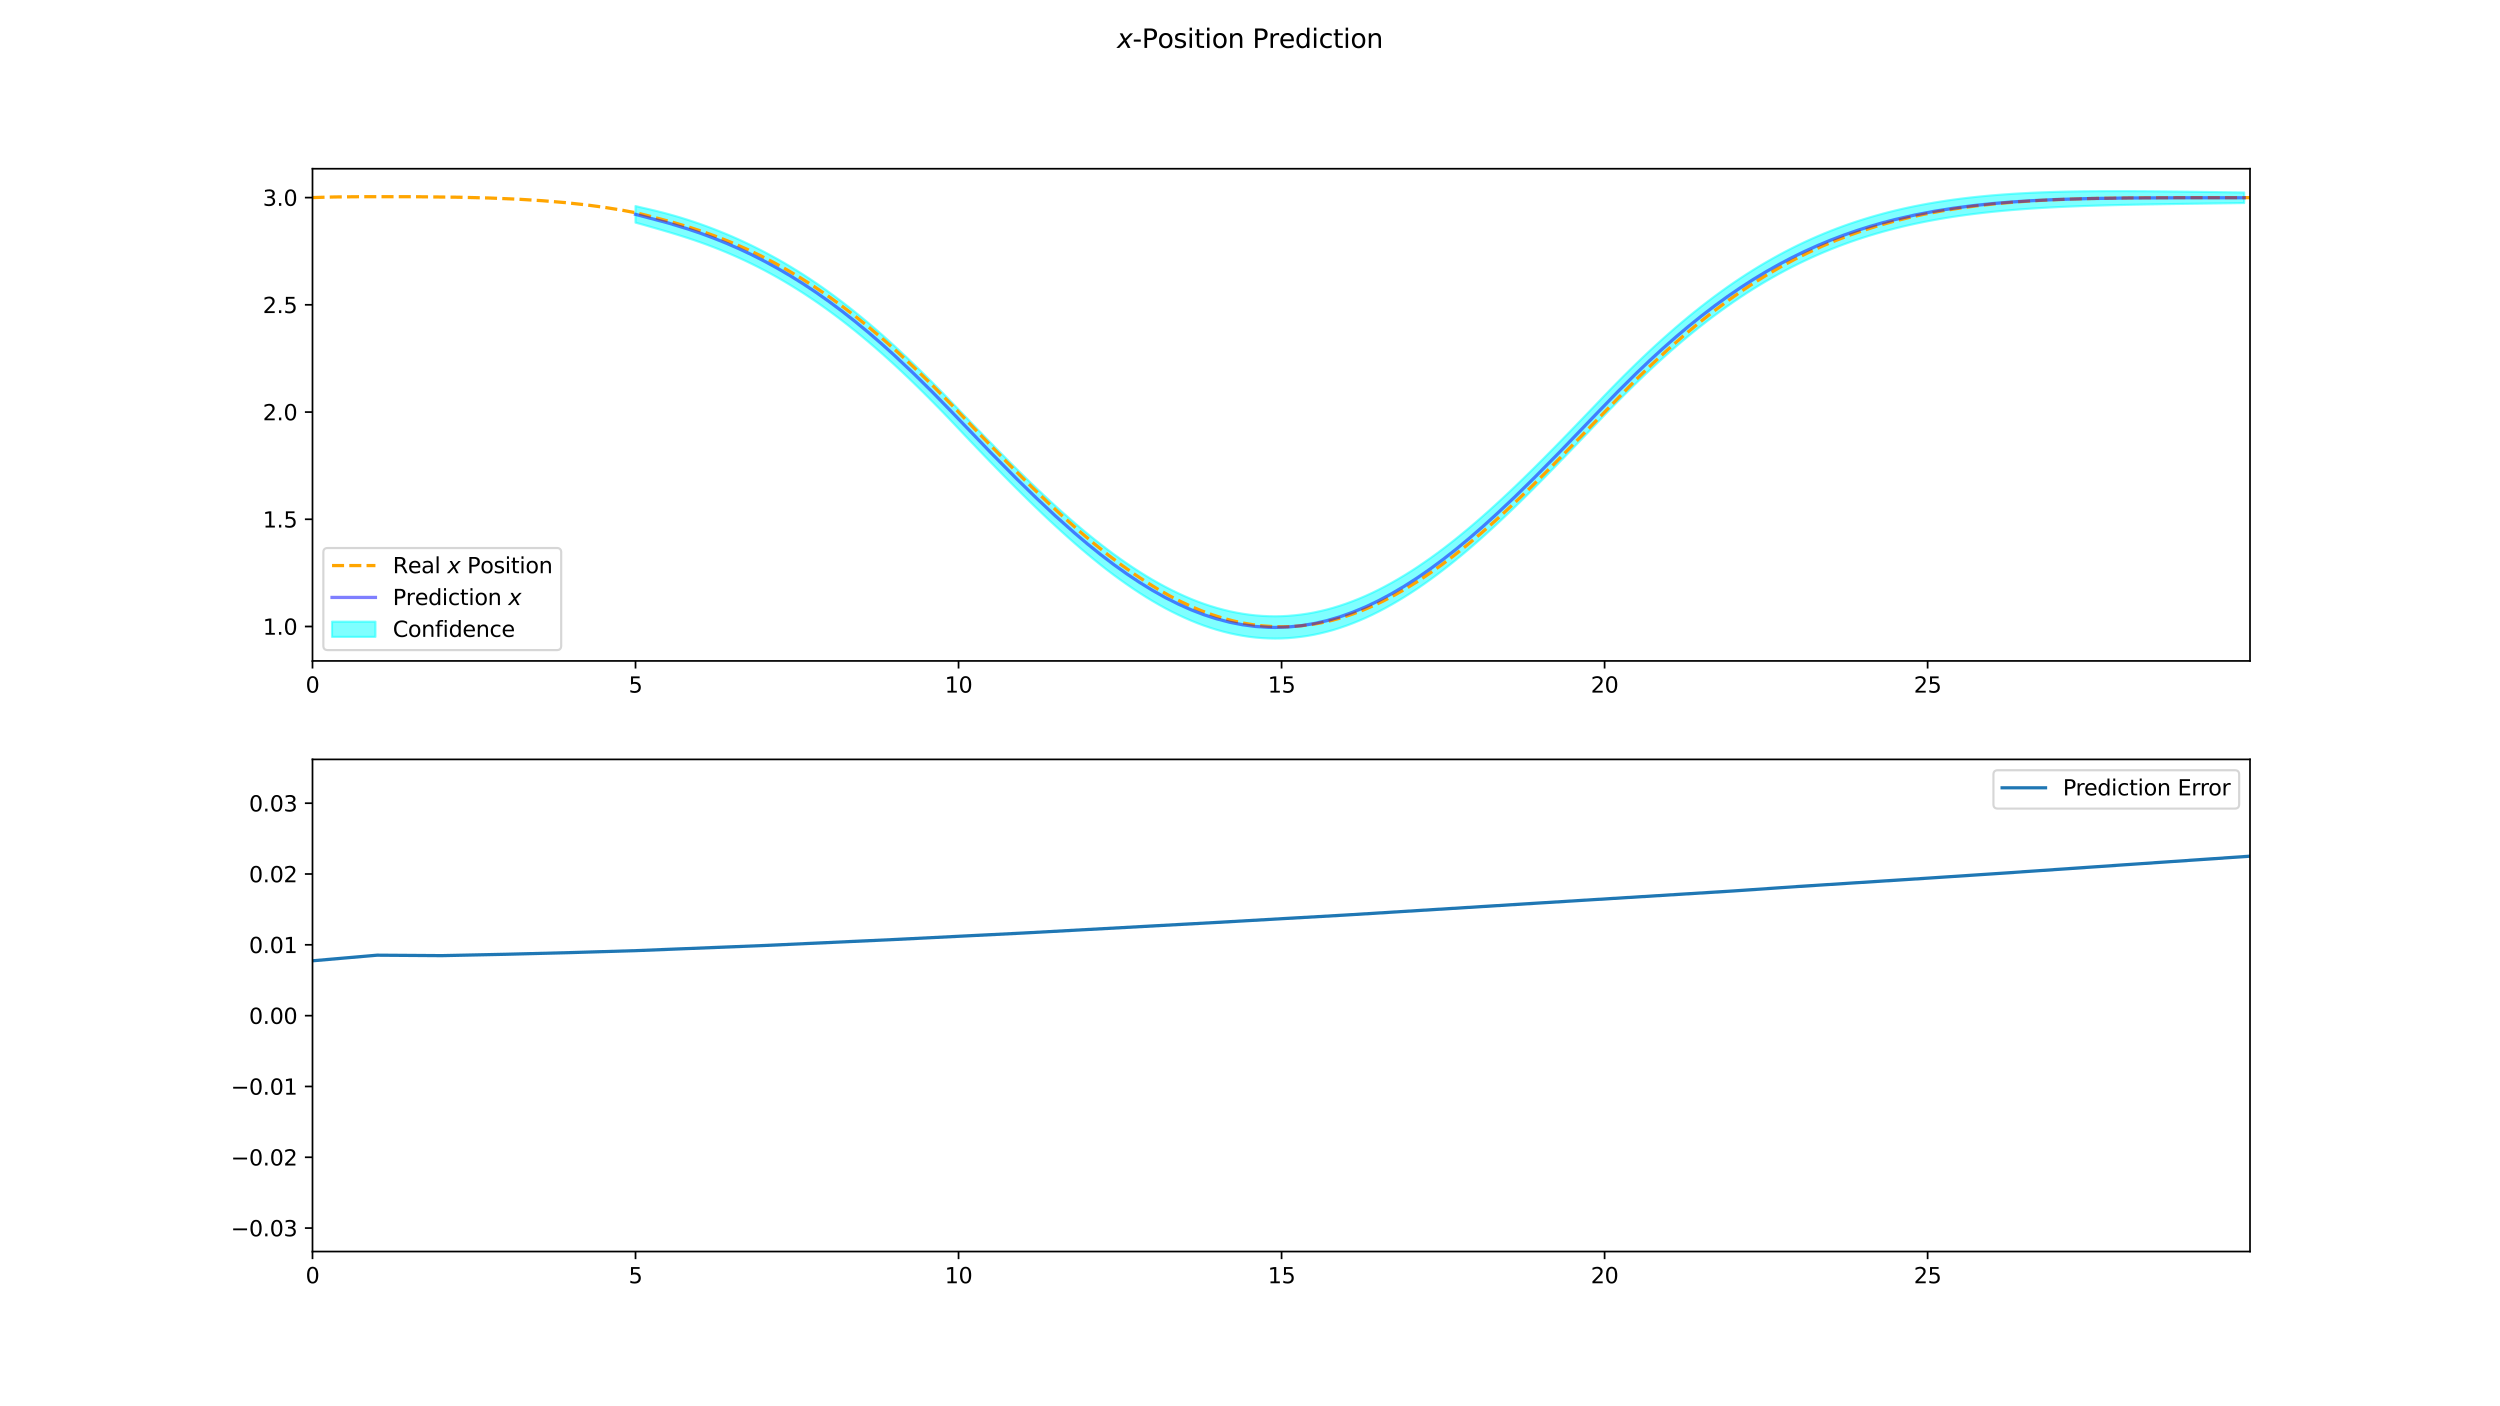 <?xml version="1.0" encoding="utf-8" standalone="no"?>
<!DOCTYPE svg PUBLIC "-//W3C//DTD SVG 1.1//EN"
  "http://www.w3.org/Graphics/SVG/1.1/DTD/svg11.dtd">
<svg xmlns:xlink="http://www.w3.org/1999/xlink" width="1152pt" height="648pt" viewBox="0 0 1152 648" xmlns="http://www.w3.org/2000/svg" version="1.1">
 <defs>
  <style type="text/css">*{stroke-linejoin: round; stroke-linecap: butt}</style>
 </defs>
 <g id="figure_1">
  <g id="patch_1">
   <path d="M 0 648 
L 1152 648 
L 1152 0 
L 0 0 
z
" style="fill: #ffffff"/>
  </g>
  <g id="axes_1">
   <g id="patch_2">
    <path d="M 144 304.56 
L 1036.8 304.56 
L 1036.8 77.76 
L 144 77.76 
z
" style="fill: #ffffff"/>
   </g>
   <g id="PolyCollection_1">
    <defs>
     <path id="m738cdf2cb0" d="M 292.85 -553.048 
L 292.85 -545.405 
L 295.827 -544.591 
L 298.804 -543.742 
L 301.781 -542.887 
L 304.758 -542.027 
L 307.735 -541.157 
L 310.712 -540.262 
L 313.689 -539.342 
L 316.666 -538.389 
L 319.643 -537.397 
L 322.62 -536.366 
L 325.597 -535.292 
L 328.574 -534.169 
L 331.551 -533.003 
L 334.528 -531.783 
L 337.505 -530.511 
L 340.481 -529.186 
L 343.458 -527.805 
L 346.435 -526.376 
L 349.412 -524.884 
L 352.389 -523.334 
L 355.366 -521.73 
L 358.343 -520.073 
L 361.32 -518.348 
L 364.297 -516.567 
L 367.274 -514.728 
L 370.251 -512.831 
L 373.228 -510.872 
L 376.205 -508.854 
L 379.182 -506.779 
L 382.159 -504.638 
L 385.136 -502.439 
L 388.113 -500.186 
L 391.09 -497.869 
L 394.067 -495.5 
L 397.044 -493.065 
L 400.021 -490.576 
L 402.998 -488.038 
L 405.975 -485.437 
L 408.952 -482.785 
L 411.929 -480.079 
L 414.906 -477.316 
L 417.883 -474.503 
L 420.86 -471.641 
L 423.837 -468.736 
L 426.814 -465.789 
L 429.791 -462.793 
L 432.768 -459.771 
L 435.745 -456.701 
L 438.722 -453.588 
L 441.699 -450.444 
L 444.676 -447.295 
L 447.653 -444.169 
L 450.63 -441.055 
L 453.607 -437.957 
L 456.584 -434.88 
L 459.561 -431.828 
L 462.538 -428.794 
L 465.515 -425.787 
L 468.492 -422.801 
L 471.469 -419.853 
L 474.446 -416.923 
L 477.423 -414.037 
L 480.4 -411.178 
L 483.377 -408.366 
L 486.354 -405.609 
L 489.331 -402.899 
L 492.308 -400.219 
L 495.285 -397.601 
L 498.262 -395.034 
L 501.239 -392.523 
L 504.216 -390.07 
L 507.193 -387.672 
L 510.17 -385.337 
L 513.147 -383.084 
L 516.124 -380.902 
L 519.101 -378.794 
L 522.078 -376.752 
L 525.055 -374.789 
L 528.032 -372.897 
L 531.009 -371.082 
L 533.986 -369.356 
L 536.963 -367.704 
L 539.94 -366.148 
L 542.917 -364.685 
L 545.894 -363.3 
L 548.871 -361.994 
L 551.848 -360.792 
L 554.825 -359.68 
L 557.802 -358.668 
L 560.779 -357.746 
L 563.756 -356.919 
L 566.733 -356.181 
L 569.71 -355.551 
L 572.687 -355 
L 575.664 -354.55 
L 578.641 -354.204 
L 581.618 -353.957 
L 584.595 -353.813 
L 587.572 -353.749 
L 590.549 -353.798 
L 593.526 -353.94 
L 596.503 -354.196 
L 599.48 -354.53 
L 602.457 -354.958 
L 605.434 -355.491 
L 608.411 -356.136 
L 611.388 -356.86 
L 614.365 -357.685 
L 617.342 -358.62 
L 620.319 -359.638 
L 623.296 -360.754 
L 626.273 -361.956 
L 629.25 -363.245 
L 632.227 -364.627 
L 635.204 -366.107 
L 638.181 -367.677 
L 641.158 -369.322 
L 644.135 -371.055 
L 647.112 -372.859 
L 650.089 -374.741 
L 653.066 -376.701 
L 656.043 -378.75 
L 659.02 -380.857 
L 661.997 -383.041 
L 664.974 -385.297 
L 667.951 -387.617 
L 670.928 -390.008 
L 673.905 -392.461 
L 676.882 -394.972 
L 679.859 -397.543 
L 682.836 -400.171 
L 685.813 -402.851 
L 688.79 -405.584 
L 691.767 -408.359 
L 694.744 -411.174 
L 697.721 -414.036 
L 700.698 -416.933 
L 703.675 -419.873 
L 706.652 -422.838 
L 709.629 -425.835 
L 712.606 -428.857 
L 715.583 -431.906 
L 718.56 -434.973 
L 721.537 -438.058 
L 724.514 -441.151 
L 727.49 -444.259 
L 730.467 -447.373 
L 733.444 -450.494 
L 736.421 -453.614 
L 739.398 -456.732 
L 742.375 -459.824 
L 745.352 -462.872 
L 748.329 -465.878 
L 751.306 -468.835 
L 754.283 -471.749 
L 757.26 -474.618 
L 760.237 -477.433 
L 763.214 -480.196 
L 766.191 -482.906 
L 769.168 -485.562 
L 772.145 -488.161 
L 775.122 -490.703 
L 778.099 -493.19 
L 781.076 -495.618 
L 784.053 -497.987 
L 787.03 -500.3 
L 790.007 -502.549 
L 792.984 -504.742 
L 795.961 -506.874 
L 798.938 -508.945 
L 801.915 -510.961 
L 804.892 -512.915 
L 807.869 -514.808 
L 810.846 -516.641 
L 813.823 -518.417 
L 816.8 -520.133 
L 819.777 -521.793 
L 822.754 -523.395 
L 825.731 -524.941 
L 828.708 -526.43 
L 831.685 -527.862 
L 834.662 -529.242 
L 837.639 -530.569 
L 840.616 -531.845 
L 843.593 -533.068 
L 846.57 -534.242 
L 849.547 -535.364 
L 852.524 -536.441 
L 855.501 -537.472 
L 858.478 -538.456 
L 861.455 -539.394 
L 864.432 -540.291 
L 867.409 -541.147 
L 870.386 -541.96 
L 873.363 -542.734 
L 876.34 -543.468 
L 879.317 -544.167 
L 882.294 -544.827 
L 885.271 -545.451 
L 888.248 -546.043 
L 891.225 -546.603 
L 894.202 -547.13 
L 897.179 -547.628 
L 900.156 -548.097 
L 903.133 -548.538 
L 906.11 -548.951 
L 909.087 -549.339 
L 912.064 -549.701 
L 915.041 -550.042 
L 918.018 -550.361 
L 920.995 -550.657 
L 923.972 -550.934 
L 926.949 -551.19 
L 929.926 -551.432 
L 932.903 -551.652 
L 935.88 -551.86 
L 938.857 -552.05 
L 941.834 -552.225 
L 944.811 -552.389 
L 947.788 -552.543 
L 950.765 -552.683 
L 953.742 -552.811 
L 956.719 -552.929 
L 959.696 -553.04 
L 962.673 -553.138 
L 965.65 -553.232 
L 968.627 -553.319 
L 971.604 -553.402 
L 974.581 -553.476 
L 977.558 -553.546 
L 980.535 -553.609 
L 983.512 -553.672 
L 986.489 -553.729 
L 989.466 -553.785 
L 992.443 -553.835 
L 995.42 -553.883 
L 998.397 -553.931 
L 1001.374 -553.975 
L 1004.351 -554.021 
L 1007.328 -554.065 
L 1010.305 -554.107 
L 1013.282 -554.146 
L 1016.259 -554.191 
L 1019.236 -554.233 
L 1022.213 -554.272 
L 1025.19 -554.313 
L 1028.167 -554.353 
L 1031.144 -554.398 
L 1034.121 -554.44 
L 1034.121 -559.299 
L 1034.121 -559.299 
L 1031.144 -559.342 
L 1028.167 -559.382 
L 1025.19 -559.426 
L 1022.213 -559.469 
L 1019.236 -559.513 
L 1016.259 -559.552 
L 1013.282 -559.591 
L 1010.305 -559.633 
L 1007.328 -559.673 
L 1004.351 -559.71 
L 1001.374 -559.744 
L 998.397 -559.78 
L 995.42 -559.811 
L 992.443 -559.842 
L 989.466 -559.869 
L 986.489 -559.89 
L 983.512 -559.907 
L 980.535 -559.919 
L 977.558 -559.929 
L 974.581 -559.931 
L 971.604 -559.927 
L 968.627 -559.914 
L 965.65 -559.896 
L 962.673 -559.871 
L 959.696 -559.841 
L 956.719 -559.795 
L 953.742 -559.741 
L 950.765 -559.675 
L 947.788 -559.596 
L 944.811 -559.502 
L 941.834 -559.399 
L 938.857 -559.283 
L 935.88 -559.151 
L 932.903 -559 
L 929.926 -558.836 
L 926.949 -558.649 
L 923.972 -558.447 
L 920.995 -558.223 
L 918.018 -557.98 
L 915.041 -557.712 
L 912.064 -557.422 
L 909.087 -557.109 
L 906.11 -556.769 
L 903.133 -556.403 
L 900.156 -556.008 
L 897.179 -555.584 
L 894.202 -555.131 
L 891.225 -554.647 
L 888.248 -554.128 
L 885.271 -553.578 
L 882.294 -552.995 
L 879.317 -552.373 
L 876.34 -551.711 
L 873.363 -551.012 
L 870.386 -550.272 
L 867.409 -549.492 
L 864.432 -548.666 
L 861.455 -547.801 
L 858.478 -546.892 
L 855.501 -545.936 
L 852.524 -544.933 
L 849.547 -543.884 
L 846.57 -542.788 
L 843.593 -541.639 
L 840.616 -540.44 
L 837.639 -539.186 
L 834.662 -537.882 
L 831.685 -536.525 
L 828.708 -535.113 
L 825.731 -533.643 
L 822.754 -532.114 
L 819.777 -530.528 
L 816.8 -528.884 
L 813.823 -527.183 
L 810.846 -525.42 
L 807.869 -523.601 
L 804.892 -521.719 
L 801.915 -519.776 
L 798.938 -517.77 
L 795.961 -515.71 
L 792.984 -513.587 
L 790.007 -511.403 
L 787.03 -509.164 
L 784.053 -506.86 
L 781.076 -504.501 
L 778.099 -502.084 
L 775.122 -499.608 
L 772.145 -497.077 
L 769.168 -494.49 
L 766.191 -491.847 
L 763.214 -489.149 
L 760.237 -486.399 
L 757.26 -483.596 
L 754.283 -480.739 
L 751.306 -477.839 
L 748.329 -474.895 
L 745.352 -471.898 
L 742.375 -468.855 
L 739.398 -465.769 
L 736.421 -462.659 
L 733.444 -459.552 
L 730.467 -456.447 
L 727.49 -453.351 
L 724.514 -450.265 
L 721.537 -447.196 
L 718.56 -444.137 
L 715.583 -441.098 
L 712.606 -438.08 
L 709.629 -435.09 
L 706.652 -432.128 
L 703.675 -429.198 
L 700.698 -426.295 
L 697.721 -423.436 
L 694.744 -420.612 
L 691.767 -417.837 
L 688.79 -415.103 
L 685.813 -412.409 
L 682.836 -409.771 
L 679.859 -407.183 
L 676.882 -404.652 
L 673.905 -402.181 
L 670.928 -399.767 
L 667.951 -397.414 
L 664.974 -395.13 
L 661.997 -392.909 
L 659.02 -390.759 
L 656.043 -388.685 
L 653.066 -386.667 
L 650.089 -384.736 
L 647.112 -382.882 
L 644.135 -381.106 
L 641.158 -379.401 
L 638.181 -377.783 
L 635.204 -376.238 
L 632.227 -374.781 
L 629.25 -373.419 
L 626.273 -372.149 
L 623.296 -370.966 
L 620.319 -369.867 
L 617.342 -368.865 
L 614.365 -367.944 
L 611.388 -367.127 
L 608.411 -366.412 
L 605.434 -365.772 
L 602.457 -365.239 
L 599.48 -364.81 
L 596.503 -364.475 
L 593.526 -364.216 
L 590.549 -364.068 
L 587.572 -364.009 
L 584.595 -364.064 
L 581.618 -364.198 
L 578.641 -364.43 
L 575.664 -364.759 
L 572.687 -365.189 
L 569.71 -365.721 
L 566.733 -366.332 
L 563.756 -367.048 
L 560.779 -367.854 
L 557.802 -368.756 
L 554.825 -369.745 
L 551.848 -370.833 
L 548.871 -372.006 
L 545.894 -373.283 
L 542.917 -374.643 
L 539.94 -376.079 
L 536.963 -377.604 
L 533.986 -379.223 
L 531.009 -380.915 
L 528.032 -382.694 
L 525.055 -384.552 
L 522.078 -386.481 
L 519.101 -388.49 
L 516.124 -390.566 
L 513.147 -392.712 
L 510.17 -394.923 
L 507.193 -397.211 
L 504.216 -399.563 
L 501.239 -401.974 
L 498.262 -404.441 
L 495.285 -406.968 
L 492.308 -409.543 
L 489.331 -412.185 
L 486.354 -414.864 
L 483.377 -417.588 
L 480.4 -420.364 
L 477.423 -423.188 
L 474.446 -426.044 
L 471.469 -428.947 
L 468.492 -431.872 
L 465.515 -434.838 
L 462.538 -437.825 
L 459.561 -440.845 
L 456.584 -443.881 
L 453.607 -446.941 
L 450.63 -450.02 
L 447.653 -453.114 
L 444.676 -456.215 
L 441.699 -459.336 
L 438.722 -462.455 
L 435.745 -465.546 
L 432.768 -468.597 
L 429.791 -471.602 
L 426.814 -474.581 
L 423.837 -477.514 
L 420.86 -480.406 
L 417.883 -483.257 
L 414.906 -486.06 
L 411.929 -488.813 
L 408.952 -491.51 
L 405.975 -494.153 
L 402.998 -496.744 
L 400.021 -499.272 
L 397.044 -501.752 
L 394.067 -504.178 
L 391.09 -506.538 
L 388.113 -508.845 
L 385.136 -511.089 
L 382.159 -513.278 
L 379.182 -515.406 
L 376.205 -517.466 
L 373.228 -519.468 
L 370.251 -521.408 
L 367.274 -523.286 
L 364.297 -525.107 
L 361.32 -526.871 
L 358.343 -528.579 
L 355.366 -530.22 
L 352.389 -531.812 
L 349.412 -533.351 
L 346.435 -534.833 
L 343.458 -536.253 
L 340.481 -537.627 
L 337.505 -538.949 
L 334.528 -540.218 
L 331.551 -541.435 
L 328.574 -542.6 
L 325.597 -543.721 
L 322.62 -544.791 
L 319.643 -545.812 
L 316.666 -546.788 
L 313.689 -547.714 
L 310.712 -548.593 
L 307.735 -549.426 
L 304.758 -550.211 
L 301.781 -550.955 
L 298.804 -551.659 
L 295.827 -552.333 
L 292.85 -553.048 
z
" style="stroke: #00ffff; stroke-opacity: 0.5"/>
    </defs>
    <g clip-path="url(#pd811908c41)">
     <use xlink:href="#m738cdf2cb0" x="0" y="648" style="fill: #00ffff; fill-opacity: 0.5; stroke: #00ffff; stroke-opacity: 0.5"/>
    </g>
   </g>
   <g id="matplotlib.axis_1">
    <g id="xtick_1">
     <g id="line2d_1">
      <defs>
       <path id="m55d6e552d9" d="M 0 0 
L 0 3.5 
" style="stroke: #000000; stroke-width: 0.8"/>
      </defs>
      <g>
       <use xlink:href="#m55d6e552d9" x="144" y="304.56" style="stroke: #000000; stroke-width: 0.8"/>
      </g>
     </g>
     <g id="text_1">
      <!-- 0 -->
      <g transform="translate(140.819 319.158) scale(0.1 -0.1)">
       <defs>
        <path id="DejaVuSans-30" d="M 2034 4250 
Q 1547 4250 1301 3770 
Q 1056 3291 1056 2328 
Q 1056 1369 1301 889 
Q 1547 409 2034 409 
Q 2525 409 2770 889 
Q 3016 1369 3016 2328 
Q 3016 3291 2770 3770 
Q 2525 4250 2034 4250 
z
M 2034 4750 
Q 2819 4750 3233 4129 
Q 3647 3509 3647 2328 
Q 3647 1150 3233 529 
Q 2819 -91 2034 -91 
Q 1250 -91 836 529 
Q 422 1150 422 2328 
Q 422 3509 836 4129 
Q 1250 4750 2034 4750 
z
" transform="scale(0.016)"/>
       </defs>
       <use xlink:href="#DejaVuSans-30"/>
      </g>
     </g>
    </g>
    <g id="xtick_2">
     <g id="line2d_2">
      <g>
       <use xlink:href="#m55d6e552d9" x="292.85" y="304.56" style="stroke: #000000; stroke-width: 0.8"/>
      </g>
     </g>
     <g id="text_2">
      <!-- 5 -->
      <g transform="translate(289.668 319.158) scale(0.1 -0.1)">
       <defs>
        <path id="DejaVuSans-35" d="M 691 4666 
L 3169 4666 
L 3169 4134 
L 1269 4134 
L 1269 2991 
Q 1406 3038 1543 3061 
Q 1681 3084 1819 3084 
Q 2600 3084 3056 2656 
Q 3513 2228 3513 1497 
Q 3513 744 3044 326 
Q 2575 -91 1722 -91 
Q 1428 -91 1123 -41 
Q 819 9 494 109 
L 494 744 
Q 775 591 1075 516 
Q 1375 441 1709 441 
Q 2250 441 2565 725 
Q 2881 1009 2881 1497 
Q 2881 1984 2565 2268 
Q 2250 2553 1709 2553 
Q 1456 2553 1204 2497 
Q 953 2441 691 2322 
L 691 4666 
z
" transform="scale(0.016)"/>
       </defs>
       <use xlink:href="#DejaVuSans-35"/>
      </g>
     </g>
    </g>
    <g id="xtick_3">
     <g id="line2d_3">
      <g>
       <use xlink:href="#m55d6e552d9" x="441.699" y="304.56" style="stroke: #000000; stroke-width: 0.8"/>
      </g>
     </g>
     <g id="text_3">
      <!-- 10 -->
      <g transform="translate(435.337 319.158) scale(0.1 -0.1)">
       <defs>
        <path id="DejaVuSans-31" d="M 794 531 
L 1825 531 
L 1825 4091 
L 703 3866 
L 703 4441 
L 1819 4666 
L 2450 4666 
L 2450 531 
L 3481 531 
L 3481 0 
L 794 0 
L 794 531 
z
" transform="scale(0.016)"/>
       </defs>
       <use xlink:href="#DejaVuSans-31"/>
       <use xlink:href="#DejaVuSans-30" x="63.623"/>
      </g>
     </g>
    </g>
    <g id="xtick_4">
     <g id="line2d_4">
      <g>
       <use xlink:href="#m55d6e552d9" x="590.549" y="304.56" style="stroke: #000000; stroke-width: 0.8"/>
      </g>
     </g>
     <g id="text_4">
      <!-- 15 -->
      <g transform="translate(584.186 319.158) scale(0.1 -0.1)">
       <use xlink:href="#DejaVuSans-31"/>
       <use xlink:href="#DejaVuSans-35" x="63.623"/>
      </g>
     </g>
    </g>
    <g id="xtick_5">
     <g id="line2d_5">
      <g>
       <use xlink:href="#m55d6e552d9" x="739.398" y="304.56" style="stroke: #000000; stroke-width: 0.8"/>
      </g>
     </g>
     <g id="text_5">
      <!-- 20 -->
      <g transform="translate(733.036 319.158) scale(0.1 -0.1)">
       <defs>
        <path id="DejaVuSans-32" d="M 1228 531 
L 3431 531 
L 3431 0 
L 469 0 
L 469 531 
Q 828 903 1448 1529 
Q 2069 2156 2228 2338 
Q 2531 2678 2651 2914 
Q 2772 3150 2772 3378 
Q 2772 3750 2511 3984 
Q 2250 4219 1831 4219 
Q 1534 4219 1204 4116 
Q 875 4013 500 3803 
L 500 4441 
Q 881 4594 1212 4672 
Q 1544 4750 1819 4750 
Q 2544 4750 2975 4387 
Q 3406 4025 3406 3419 
Q 3406 3131 3298 2873 
Q 3191 2616 2906 2266 
Q 2828 2175 2409 1742 
Q 1991 1309 1228 531 
z
" transform="scale(0.016)"/>
       </defs>
       <use xlink:href="#DejaVuSans-32"/>
       <use xlink:href="#DejaVuSans-30" x="63.623"/>
      </g>
     </g>
    </g>
    <g id="xtick_6">
     <g id="line2d_6">
      <g>
       <use xlink:href="#m55d6e552d9" x="888.248" y="304.56" style="stroke: #000000; stroke-width: 0.8"/>
      </g>
     </g>
     <g id="text_6">
      <!-- 25 -->
      <g transform="translate(881.886 319.158) scale(0.1 -0.1)">
       <use xlink:href="#DejaVuSans-32"/>
       <use xlink:href="#DejaVuSans-35" x="63.623"/>
      </g>
     </g>
    </g>
   </g>
   <g id="matplotlib.axis_2">
    <g id="ytick_1">
     <g id="line2d_7">
      <defs>
       <path id="m049f7da8a4" d="M 0 0 
L -3.5 0 
" style="stroke: #000000; stroke-width: 0.8"/>
      </defs>
      <g>
       <use xlink:href="#m049f7da8a4" x="144" y="288.692" style="stroke: #000000; stroke-width: 0.8"/>
      </g>
     </g>
     <g id="text_7">
      <!-- 1.0 -->
      <g transform="translate(121.097 292.492) scale(0.1 -0.1)">
       <defs>
        <path id="DejaVuSans-2e" d="M 684 794 
L 1344 794 
L 1344 0 
L 684 0 
L 684 794 
z
" transform="scale(0.016)"/>
       </defs>
       <use xlink:href="#DejaVuSans-31"/>
       <use xlink:href="#DejaVuSans-2e" x="63.623"/>
       <use xlink:href="#DejaVuSans-30" x="95.41"/>
      </g>
     </g>
    </g>
    <g id="ytick_2">
     <g id="line2d_8">
      <g>
       <use xlink:href="#m049f7da8a4" x="144" y="239.281" style="stroke: #000000; stroke-width: 0.8"/>
      </g>
     </g>
     <g id="text_8">
      <!-- 1.5 -->
      <g transform="translate(121.097 243.08) scale(0.1 -0.1)">
       <use xlink:href="#DejaVuSans-31"/>
       <use xlink:href="#DejaVuSans-2e" x="63.623"/>
       <use xlink:href="#DejaVuSans-35" x="95.41"/>
      </g>
     </g>
    </g>
    <g id="ytick_3">
     <g id="line2d_9">
      <g>
       <use xlink:href="#m049f7da8a4" x="144" y="189.869" style="stroke: #000000; stroke-width: 0.8"/>
      </g>
     </g>
     <g id="text_9">
      <!-- 2.0 -->
      <g transform="translate(121.097 193.669) scale(0.1 -0.1)">
       <use xlink:href="#DejaVuSans-32"/>
       <use xlink:href="#DejaVuSans-2e" x="63.623"/>
       <use xlink:href="#DejaVuSans-30" x="95.41"/>
      </g>
     </g>
    </g>
    <g id="ytick_4">
     <g id="line2d_10">
      <g>
       <use xlink:href="#m049f7da8a4" x="144" y="140.458" style="stroke: #000000; stroke-width: 0.8"/>
      </g>
     </g>
     <g id="text_10">
      <!-- 2.5 -->
      <g transform="translate(121.097 144.257) scale(0.1 -0.1)">
       <use xlink:href="#DejaVuSans-32"/>
       <use xlink:href="#DejaVuSans-2e" x="63.623"/>
       <use xlink:href="#DejaVuSans-35" x="95.41"/>
      </g>
     </g>
    </g>
    <g id="ytick_5">
     <g id="line2d_11">
      <g>
       <use xlink:href="#m049f7da8a4" x="144" y="91.046" style="stroke: #000000; stroke-width: 0.8"/>
      </g>
     </g>
     <g id="text_11">
      <!-- 3.0 -->
      <g transform="translate(121.097 94.845) scale(0.1 -0.1)">
       <defs>
        <path id="DejaVuSans-33" d="M 2597 2516 
Q 3050 2419 3304 2112 
Q 3559 1806 3559 1356 
Q 3559 666 3084 287 
Q 2609 -91 1734 -91 
Q 1441 -91 1130 -33 
Q 819 25 488 141 
L 488 750 
Q 750 597 1062 519 
Q 1375 441 1716 441 
Q 2309 441 2620 675 
Q 2931 909 2931 1356 
Q 2931 1769 2642 2001 
Q 2353 2234 1838 2234 
L 1294 2234 
L 1294 2753 
L 1863 2753 
Q 2328 2753 2575 2939 
Q 2822 3125 2822 3475 
Q 2822 3834 2567 4026 
Q 2313 4219 1838 4219 
Q 1578 4219 1281 4162 
Q 984 4106 628 3988 
L 628 4550 
Q 988 4650 1302 4700 
Q 1616 4750 1894 4750 
Q 2613 4750 3031 4423 
Q 3450 4097 3450 3541 
Q 3450 3153 3228 2886 
Q 3006 2619 2597 2516 
z
" transform="scale(0.016)"/>
       </defs>
       <use xlink:href="#DejaVuSans-33"/>
       <use xlink:href="#DejaVuSans-2e" x="63.623"/>
       <use xlink:href="#DejaVuSans-30" x="95.41"/>
      </g>
     </g>
    </g>
   </g>
   <g id="line2d_12">
    <path d="M 144 91.046 
L 147.87 90.928 
L 154.419 90.756 
L 167.518 90.629 
L 191.334 90.651 
L 211.578 90.886 
L 225.867 91.255 
L 238.966 91.803 
L 249.981 92.491 
L 260.103 93.332 
L 269.629 94.353 
L 277.965 95.461 
L 286.3 96.789 
L 293.743 98.194 
L 297.613 99.159 
L 310.414 102.545 
L 317.856 104.763 
L 325.001 107.132 
L 331.551 109.533 
L 337.802 112.043 
L 344.054 114.782 
L 350.306 117.75 
L 356.557 120.972 
L 362.511 124.268 
L 368.763 127.981 
L 375.015 131.951 
L 381.266 136.185 
L 387.518 140.697 
L 394.067 145.696 
L 400.319 150.738 
L 407.166 156.535 
L 414.013 162.627 
L 421.158 169.292 
L 429.196 177.105 
L 438.127 186.135 
L 450.928 199.532 
L 463.431 212.42 
L 473.553 222.556 
L 482.484 231.209 
L 489.629 237.843 
L 497.369 244.742 
L 504.216 250.543 
L 510.765 255.814 
L 516.719 260.313 
L 522.673 264.534 
L 528.33 268.278 
L 533.688 271.574 
L 539.345 274.768 
L 544.108 277.207 
L 549.466 279.709 
L 553.932 281.565 
L 558.695 283.313 
L 563.458 284.824 
L 568.221 286.101 
L 572.985 287.131 
L 577.45 287.886 
L 581.916 288.415 
L 586.381 288.717 
L 590.847 288.82 
L 595.312 288.691 
L 600.075 288.308 
L 604.541 287.748 
L 608.709 287.007 
L 613.769 285.871 
L 618.235 284.624 
L 622.998 283.067 
L 628.059 281.159 
L 632.822 279.132 
L 637.288 277.007 
L 642.646 274.204 
L 648.005 271.137 
L 653.363 267.825 
L 658.722 264.247 
L 664.081 260.45 
L 670.035 255.959 
L 676.286 250.959 
L 682.538 245.691 
L 689.385 239.635 
L 697.423 232.207 
L 705.758 224.172 
L 714.987 214.973 
L 726.895 202.761 
L 753.986 174.835 
L 761.726 167.365 
L 768.871 160.78 
L 775.718 154.763 
L 782.565 149.042 
L 789.114 143.855 
L 795.664 138.954 
L 801.915 134.546 
L 808.167 130.398 
L 814.419 126.519 
L 820.67 122.9 
L 826.922 119.534 
L 833.174 116.425 
L 839.723 113.426 
L 845.975 110.801 
L 852.226 108.403 
L 858.776 106.117 
L 865.623 103.965 
L 872.47 102.039 
L 879.615 100.261 
L 886.76 98.706 
L 894.797 97.195 
L 902.835 95.914 
L 911.171 94.807 
L 920.4 93.811 
L 930.224 92.98 
L 940.643 92.322 
L 953.444 91.756 
L 967.138 91.39 
L 984.405 91.152 
L 1008.221 91.058 
L 1036.8 91.057 
L 1036.8 91.057 
" clip-path="url(#pd811908c41)" style="fill: none; stroke-dasharray: 5.55,2.4; stroke-dashoffset: 0; stroke: #ffa500; stroke-width: 1.5"/>
   </g>
   <g id="line2d_13">
    <path d="M 292.85 98.773 
L 307.735 102.709 
L 316.666 105.412 
L 322.62 107.422 
L 328.574 109.616 
L 334.528 111.999 
L 340.481 114.593 
L 346.435 117.395 
L 352.389 120.427 
L 358.343 123.674 
L 364.297 127.163 
L 370.251 130.881 
L 376.205 134.84 
L 382.159 139.042 
L 388.113 143.485 
L 394.067 148.161 
L 400.021 153.076 
L 405.975 158.205 
L 411.929 163.554 
L 420.86 171.976 
L 429.791 180.802 
L 438.722 189.979 
L 456.584 208.619 
L 468.492 220.663 
L 477.423 229.387 
L 486.354 237.763 
L 495.285 245.716 
L 501.239 250.752 
L 507.193 255.558 
L 513.147 260.102 
L 519.101 264.358 
L 525.055 268.33 
L 531.009 272.001 
L 536.963 275.346 
L 542.917 278.336 
L 548.871 281 
L 554.825 283.288 
L 560.779 285.2 
L 566.733 286.744 
L 572.687 287.906 
L 578.641 288.683 
L 584.595 289.062 
L 587.572 289.121 
L 593.526 288.922 
L 599.48 288.33 
L 605.434 287.368 
L 611.388 286.006 
L 617.342 284.258 
L 623.296 282.14 
L 629.25 279.668 
L 635.204 276.827 
L 641.158 273.639 
L 647.112 270.13 
L 653.066 266.316 
L 659.02 262.192 
L 664.974 257.787 
L 670.928 253.113 
L 676.882 248.188 
L 682.836 243.029 
L 688.79 237.656 
L 697.721 229.264 
L 706.652 220.517 
L 718.56 208.445 
L 736.421 189.863 
L 745.352 180.615 
L 754.283 171.756 
L 760.237 166.084 
L 766.191 160.623 
L 772.145 155.381 
L 778.099 150.363 
L 784.053 145.576 
L 790.007 141.024 
L 795.961 136.708 
L 801.915 132.631 
L 807.869 128.795 
L 813.823 125.2 
L 819.777 121.84 
L 825.731 118.708 
L 831.685 115.807 
L 837.639 113.122 
L 843.593 110.647 
L 849.547 108.376 
L 855.501 106.296 
L 861.455 104.402 
L 867.409 102.681 
L 873.363 101.127 
L 882.294 99.089 
L 891.225 97.375 
L 900.156 95.948 
L 909.087 94.776 
L 918.018 93.829 
L 926.949 93.08 
L 935.88 92.495 
L 947.788 91.93 
L 962.673 91.496 
L 980.535 91.236 
L 1004.351 91.135 
L 1034.121 91.13 
L 1034.121 91.13 
" clip-path="url(#pd811908c41)" style="fill: none; stroke: #0000ff; stroke-opacity: 0.5; stroke-width: 1.5; stroke-linecap: square"/>
   </g>
   <g id="patch_3">
    <path d="M 144 304.56 
L 144 77.76 
" style="fill: none; stroke: #000000; stroke-width: 0.8; stroke-linejoin: miter; stroke-linecap: square"/>
   </g>
   <g id="patch_4">
    <path d="M 1036.8 304.56 
L 1036.8 77.76 
" style="fill: none; stroke: #000000; stroke-width: 0.8; stroke-linejoin: miter; stroke-linecap: square"/>
   </g>
   <g id="patch_5">
    <path d="M 144 304.56 
L 1036.8 304.56 
" style="fill: none; stroke: #000000; stroke-width: 0.8; stroke-linejoin: miter; stroke-linecap: square"/>
   </g>
   <g id="patch_6">
    <path d="M 144 77.76 
L 1036.8 77.76 
" style="fill: none; stroke: #000000; stroke-width: 0.8; stroke-linejoin: miter; stroke-linecap: square"/>
   </g>
   <g id="legend_1">
    <g id="patch_7">
     <path d="M 151 299.56 
L 256.6 299.56 
Q 258.6 299.56 258.6 297.56 
L 258.6 254.526 
Q 258.6 252.526 256.6 252.526 
L 151 252.526 
Q 149 252.526 149 254.526 
L 149 297.56 
Q 149 299.56 151 299.56 
z
" style="fill: #ffffff; opacity: 0.8; stroke: #cccccc; stroke-linejoin: miter"/>
    </g>
    <g id="line2d_14">
     <path d="M 153 260.624 
L 163 260.624 
L 173 260.624 
" style="fill: none; stroke-dasharray: 5.55,2.4; stroke-dashoffset: 0; stroke: #ffa500; stroke-width: 1.5"/>
    </g>
    <g id="text_12">
     <!-- Real $x$ Position -->
     <g transform="translate(181 264.124) scale(0.1 -0.1)">
      <defs>
       <path id="DejaVuSans-52" d="M 2841 2188 
Q 3044 2119 3236 1894 
Q 3428 1669 3622 1275 
L 4263 0 
L 3584 0 
L 2988 1197 
Q 2756 1666 2539 1819 
Q 2322 1972 1947 1972 
L 1259 1972 
L 1259 0 
L 628 0 
L 628 4666 
L 2053 4666 
Q 2853 4666 3247 4331 
Q 3641 3997 3641 3322 
Q 3641 2881 3436 2590 
Q 3231 2300 2841 2188 
z
M 1259 4147 
L 1259 2491 
L 2053 2491 
Q 2509 2491 2742 2702 
Q 2975 2913 2975 3322 
Q 2975 3731 2742 3939 
Q 2509 4147 2053 4147 
L 1259 4147 
z
" transform="scale(0.016)"/>
       <path id="DejaVuSans-65" d="M 3597 1894 
L 3597 1613 
L 953 1613 
Q 991 1019 1311 708 
Q 1631 397 2203 397 
Q 2534 397 2845 478 
Q 3156 559 3463 722 
L 3463 178 
Q 3153 47 2828 -22 
Q 2503 -91 2169 -91 
Q 1331 -91 842 396 
Q 353 884 353 1716 
Q 353 2575 817 3079 
Q 1281 3584 2069 3584 
Q 2775 3584 3186 3129 
Q 3597 2675 3597 1894 
z
M 3022 2063 
Q 3016 2534 2758 2815 
Q 2500 3097 2075 3097 
Q 1594 3097 1305 2825 
Q 1016 2553 972 2059 
L 3022 2063 
z
" transform="scale(0.016)"/>
       <path id="DejaVuSans-61" d="M 2194 1759 
Q 1497 1759 1228 1600 
Q 959 1441 959 1056 
Q 959 750 1161 570 
Q 1363 391 1709 391 
Q 2188 391 2477 730 
Q 2766 1069 2766 1631 
L 2766 1759 
L 2194 1759 
z
M 3341 1997 
L 3341 0 
L 2766 0 
L 2766 531 
Q 2569 213 2275 61 
Q 1981 -91 1556 -91 
Q 1019 -91 701 211 
Q 384 513 384 1019 
Q 384 1609 779 1909 
Q 1175 2209 1959 2209 
L 2766 2209 
L 2766 2266 
Q 2766 2663 2505 2880 
Q 2244 3097 1772 3097 
Q 1472 3097 1187 3025 
Q 903 2953 641 2809 
L 641 3341 
Q 956 3463 1253 3523 
Q 1550 3584 1831 3584 
Q 2591 3584 2966 3190 
Q 3341 2797 3341 1997 
z
" transform="scale(0.016)"/>
       <path id="DejaVuSans-6c" d="M 603 4863 
L 1178 4863 
L 1178 0 
L 603 0 
L 603 4863 
z
" transform="scale(0.016)"/>
       <path id="DejaVuSans-20" transform="scale(0.016)"/>
       <path id="DejaVuSans-Oblique-78" d="M 3841 3500 
L 2234 1784 
L 3219 0 
L 2559 0 
L 1819 1388 
L 531 0 
L -166 0 
L 1556 1844 
L 641 3500 
L 1300 3500 
L 1972 2234 
L 3144 3500 
L 3841 3500 
z
" transform="scale(0.016)"/>
       <path id="DejaVuSans-50" d="M 1259 4147 
L 1259 2394 
L 2053 2394 
Q 2494 2394 2734 2622 
Q 2975 2850 2975 3272 
Q 2975 3691 2734 3919 
Q 2494 4147 2053 4147 
L 1259 4147 
z
M 628 4666 
L 2053 4666 
Q 2838 4666 3239 4311 
Q 3641 3956 3641 3272 
Q 3641 2581 3239 2228 
Q 2838 1875 2053 1875 
L 1259 1875 
L 1259 0 
L 628 0 
L 628 4666 
z
" transform="scale(0.016)"/>
       <path id="DejaVuSans-6f" d="M 1959 3097 
Q 1497 3097 1228 2736 
Q 959 2375 959 1747 
Q 959 1119 1226 758 
Q 1494 397 1959 397 
Q 2419 397 2687 759 
Q 2956 1122 2956 1747 
Q 2956 2369 2687 2733 
Q 2419 3097 1959 3097 
z
M 1959 3584 
Q 2709 3584 3137 3096 
Q 3566 2609 3566 1747 
Q 3566 888 3137 398 
Q 2709 -91 1959 -91 
Q 1206 -91 779 398 
Q 353 888 353 1747 
Q 353 2609 779 3096 
Q 1206 3584 1959 3584 
z
" transform="scale(0.016)"/>
       <path id="DejaVuSans-73" d="M 2834 3397 
L 2834 2853 
Q 2591 2978 2328 3040 
Q 2066 3103 1784 3103 
Q 1356 3103 1142 2972 
Q 928 2841 928 2578 
Q 928 2378 1081 2264 
Q 1234 2150 1697 2047 
L 1894 2003 
Q 2506 1872 2764 1633 
Q 3022 1394 3022 966 
Q 3022 478 2636 193 
Q 2250 -91 1575 -91 
Q 1294 -91 989 -36 
Q 684 19 347 128 
L 347 722 
Q 666 556 975 473 
Q 1284 391 1588 391 
Q 1994 391 2212 530 
Q 2431 669 2431 922 
Q 2431 1156 2273 1281 
Q 2116 1406 1581 1522 
L 1381 1569 
Q 847 1681 609 1914 
Q 372 2147 372 2553 
Q 372 3047 722 3315 
Q 1072 3584 1716 3584 
Q 2034 3584 2315 3537 
Q 2597 3491 2834 3397 
z
" transform="scale(0.016)"/>
       <path id="DejaVuSans-69" d="M 603 3500 
L 1178 3500 
L 1178 0 
L 603 0 
L 603 3500 
z
M 603 4863 
L 1178 4863 
L 1178 4134 
L 603 4134 
L 603 4863 
z
" transform="scale(0.016)"/>
       <path id="DejaVuSans-74" d="M 1172 4494 
L 1172 3500 
L 2356 3500 
L 2356 3053 
L 1172 3053 
L 1172 1153 
Q 1172 725 1289 603 
Q 1406 481 1766 481 
L 2356 481 
L 2356 0 
L 1766 0 
Q 1100 0 847 248 
Q 594 497 594 1153 
L 594 3053 
L 172 3053 
L 172 3500 
L 594 3500 
L 594 4494 
L 1172 4494 
z
" transform="scale(0.016)"/>
       <path id="DejaVuSans-6e" d="M 3513 2113 
L 3513 0 
L 2938 0 
L 2938 2094 
Q 2938 2591 2744 2837 
Q 2550 3084 2163 3084 
Q 1697 3084 1428 2787 
Q 1159 2491 1159 1978 
L 1159 0 
L 581 0 
L 581 3500 
L 1159 3500 
L 1159 2956 
Q 1366 3272 1645 3428 
Q 1925 3584 2291 3584 
Q 2894 3584 3203 3211 
Q 3513 2838 3513 2113 
z
" transform="scale(0.016)"/>
      </defs>
      <use xlink:href="#DejaVuSans-52" transform="translate(0 0.016)"/>
      <use xlink:href="#DejaVuSans-65" transform="translate(69.482 0.016)"/>
      <use xlink:href="#DejaVuSans-61" transform="translate(131.006 0.016)"/>
      <use xlink:href="#DejaVuSans-6c" transform="translate(192.285 0.016)"/>
      <use xlink:href="#DejaVuSans-20" transform="translate(220.068 0.016)"/>
      <use xlink:href="#DejaVuSans-Oblique-78" transform="translate(251.855 0.016)"/>
      <use xlink:href="#DejaVuSans-20" transform="translate(311.035 0.016)"/>
      <use xlink:href="#DejaVuSans-50" transform="translate(342.822 0.016)"/>
      <use xlink:href="#DejaVuSans-6f" transform="translate(403.125 0.016)"/>
      <use xlink:href="#DejaVuSans-73" transform="translate(464.307 0.016)"/>
      <use xlink:href="#DejaVuSans-69" transform="translate(516.406 0.016)"/>
      <use xlink:href="#DejaVuSans-74" transform="translate(544.189 0.016)"/>
      <use xlink:href="#DejaVuSans-69" transform="translate(583.398 0.016)"/>
      <use xlink:href="#DejaVuSans-6f" transform="translate(611.182 0.016)"/>
      <use xlink:href="#DejaVuSans-6e" transform="translate(672.363 0.016)"/>
     </g>
    </g>
    <g id="line2d_15">
     <path d="M 153 275.302 
L 163 275.302 
L 173 275.302 
" style="fill: none; stroke: #0000ff; stroke-opacity: 0.5; stroke-width: 1.5; stroke-linecap: square"/>
    </g>
    <g id="text_13">
     <!-- Prediction $x$ -->
     <g transform="translate(181 278.802) scale(0.1 -0.1)">
      <defs>
       <path id="DejaVuSans-72" d="M 2631 2963 
Q 2534 3019 2420 3045 
Q 2306 3072 2169 3072 
Q 1681 3072 1420 2755 
Q 1159 2438 1159 1844 
L 1159 0 
L 581 0 
L 581 3500 
L 1159 3500 
L 1159 2956 
Q 1341 3275 1631 3429 
Q 1922 3584 2338 3584 
Q 2397 3584 2469 3576 
Q 2541 3569 2628 3553 
L 2631 2963 
z
" transform="scale(0.016)"/>
       <path id="DejaVuSans-64" d="M 2906 2969 
L 2906 4863 
L 3481 4863 
L 3481 0 
L 2906 0 
L 2906 525 
Q 2725 213 2448 61 
Q 2172 -91 1784 -91 
Q 1150 -91 751 415 
Q 353 922 353 1747 
Q 353 2572 751 3078 
Q 1150 3584 1784 3584 
Q 2172 3584 2448 3432 
Q 2725 3281 2906 2969 
z
M 947 1747 
Q 947 1113 1208 752 
Q 1469 391 1925 391 
Q 2381 391 2643 752 
Q 2906 1113 2906 1747 
Q 2906 2381 2643 2742 
Q 2381 3103 1925 3103 
Q 1469 3103 1208 2742 
Q 947 2381 947 1747 
z
" transform="scale(0.016)"/>
       <path id="DejaVuSans-63" d="M 3122 3366 
L 3122 2828 
Q 2878 2963 2633 3030 
Q 2388 3097 2138 3097 
Q 1578 3097 1268 2742 
Q 959 2388 959 1747 
Q 959 1106 1268 751 
Q 1578 397 2138 397 
Q 2388 397 2633 464 
Q 2878 531 3122 666 
L 3122 134 
Q 2881 22 2623 -34 
Q 2366 -91 2075 -91 
Q 1284 -91 818 406 
Q 353 903 353 1747 
Q 353 2603 823 3093 
Q 1294 3584 2113 3584 
Q 2378 3584 2631 3529 
Q 2884 3475 3122 3366 
z
" transform="scale(0.016)"/>
      </defs>
      <use xlink:href="#DejaVuSans-50" transform="translate(0 0.016)"/>
      <use xlink:href="#DejaVuSans-72" transform="translate(60.303 0.016)"/>
      <use xlink:href="#DejaVuSans-65" transform="translate(101.416 0.016)"/>
      <use xlink:href="#DejaVuSans-64" transform="translate(162.939 0.016)"/>
      <use xlink:href="#DejaVuSans-69" transform="translate(226.416 0.016)"/>
      <use xlink:href="#DejaVuSans-63" transform="translate(254.199 0.016)"/>
      <use xlink:href="#DejaVuSans-74" transform="translate(309.18 0.016)"/>
      <use xlink:href="#DejaVuSans-69" transform="translate(348.389 0.016)"/>
      <use xlink:href="#DejaVuSans-6f" transform="translate(376.172 0.016)"/>
      <use xlink:href="#DejaVuSans-6e" transform="translate(437.354 0.016)"/>
      <use xlink:href="#DejaVuSans-20" transform="translate(500.732 0.016)"/>
      <use xlink:href="#DejaVuSans-Oblique-78" transform="translate(532.52 0.016)"/>
     </g>
    </g>
    <g id="patch_8">
     <path d="M 153 293.48 
L 173 293.48 
L 173 286.48 
L 153 286.48 
z
" style="fill: #00ffff; fill-opacity: 0.5; stroke: #00ffff; stroke-opacity: 0.5; stroke-linejoin: miter"/>
    </g>
    <g id="text_14">
     <!-- Confidence -->
     <g transform="translate(181 293.48) scale(0.1 -0.1)">
      <defs>
       <path id="DejaVuSans-43" d="M 4122 4306 
L 4122 3641 
Q 3803 3938 3442 4084 
Q 3081 4231 2675 4231 
Q 1875 4231 1450 3742 
Q 1025 3253 1025 2328 
Q 1025 1406 1450 917 
Q 1875 428 2675 428 
Q 3081 428 3442 575 
Q 3803 722 4122 1019 
L 4122 359 
Q 3791 134 3420 21 
Q 3050 -91 2638 -91 
Q 1578 -91 968 557 
Q 359 1206 359 2328 
Q 359 3453 968 4101 
Q 1578 4750 2638 4750 
Q 3056 4750 3426 4639 
Q 3797 4528 4122 4306 
z
" transform="scale(0.016)"/>
       <path id="DejaVuSans-66" d="M 2375 4863 
L 2375 4384 
L 1825 4384 
Q 1516 4384 1395 4259 
Q 1275 4134 1275 3809 
L 1275 3500 
L 2222 3500 
L 2222 3053 
L 1275 3053 
L 1275 0 
L 697 0 
L 697 3053 
L 147 3053 
L 147 3500 
L 697 3500 
L 697 3744 
Q 697 4328 969 4595 
Q 1241 4863 1831 4863 
L 2375 4863 
z
" transform="scale(0.016)"/>
      </defs>
      <use xlink:href="#DejaVuSans-43"/>
      <use xlink:href="#DejaVuSans-6f" x="69.824"/>
      <use xlink:href="#DejaVuSans-6e" x="131.006"/>
      <use xlink:href="#DejaVuSans-66" x="194.385"/>
      <use xlink:href="#DejaVuSans-69" x="229.59"/>
      <use xlink:href="#DejaVuSans-64" x="257.373"/>
      <use xlink:href="#DejaVuSans-65" x="320.85"/>
      <use xlink:href="#DejaVuSans-6e" x="382.373"/>
      <use xlink:href="#DejaVuSans-63" x="445.752"/>
      <use xlink:href="#DejaVuSans-65" x="500.732"/>
     </g>
    </g>
   </g>
  </g>
  <g id="axes_2">
   <g id="patch_9">
    <path d="M 144 576.72 
L 1036.8 576.72 
L 1036.8 349.92 
L 144 349.92 
z
" style="fill: #ffffff"/>
   </g>
   <g id="matplotlib.axis_3">
    <g id="xtick_7">
     <g id="line2d_16">
      <g>
       <use xlink:href="#m55d6e552d9" x="144" y="576.72" style="stroke: #000000; stroke-width: 0.8"/>
      </g>
     </g>
     <g id="text_15">
      <!-- 0 -->
      <g transform="translate(140.819 591.318) scale(0.1 -0.1)">
       <use xlink:href="#DejaVuSans-30"/>
      </g>
     </g>
    </g>
    <g id="xtick_8">
     <g id="line2d_17">
      <g>
       <use xlink:href="#m55d6e552d9" x="292.85" y="576.72" style="stroke: #000000; stroke-width: 0.8"/>
      </g>
     </g>
     <g id="text_16">
      <!-- 5 -->
      <g transform="translate(289.668 591.318) scale(0.1 -0.1)">
       <use xlink:href="#DejaVuSans-35"/>
      </g>
     </g>
    </g>
    <g id="xtick_9">
     <g id="line2d_18">
      <g>
       <use xlink:href="#m55d6e552d9" x="441.699" y="576.72" style="stroke: #000000; stroke-width: 0.8"/>
      </g>
     </g>
     <g id="text_17">
      <!-- 10 -->
      <g transform="translate(435.337 591.318) scale(0.1 -0.1)">
       <use xlink:href="#DejaVuSans-31"/>
       <use xlink:href="#DejaVuSans-30" x="63.623"/>
      </g>
     </g>
    </g>
    <g id="xtick_10">
     <g id="line2d_19">
      <g>
       <use xlink:href="#m55d6e552d9" x="590.549" y="576.72" style="stroke: #000000; stroke-width: 0.8"/>
      </g>
     </g>
     <g id="text_18">
      <!-- 15 -->
      <g transform="translate(584.186 591.318) scale(0.1 -0.1)">
       <use xlink:href="#DejaVuSans-31"/>
       <use xlink:href="#DejaVuSans-35" x="63.623"/>
      </g>
     </g>
    </g>
    <g id="xtick_11">
     <g id="line2d_20">
      <g>
       <use xlink:href="#m55d6e552d9" x="739.398" y="576.72" style="stroke: #000000; stroke-width: 0.8"/>
      </g>
     </g>
     <g id="text_19">
      <!-- 20 -->
      <g transform="translate(733.036 591.318) scale(0.1 -0.1)">
       <use xlink:href="#DejaVuSans-32"/>
       <use xlink:href="#DejaVuSans-30" x="63.623"/>
      </g>
     </g>
    </g>
    <g id="xtick_12">
     <g id="line2d_21">
      <g>
       <use xlink:href="#m55d6e552d9" x="888.248" y="576.72" style="stroke: #000000; stroke-width: 0.8"/>
      </g>
     </g>
     <g id="text_20">
      <!-- 25 -->
      <g transform="translate(881.886 591.318) scale(0.1 -0.1)">
       <use xlink:href="#DejaVuSans-32"/>
       <use xlink:href="#DejaVuSans-35" x="63.623"/>
      </g>
     </g>
    </g>
   </g>
   <g id="matplotlib.axis_4">
    <g id="ytick_6">
     <g id="line2d_22">
      <g>
       <use xlink:href="#m049f7da8a4" x="144" y="565.894" style="stroke: #000000; stroke-width: 0.8"/>
      </g>
     </g>
     <g id="text_21">
      <!-- −0.03 -->
      <g transform="translate(106.355 569.693) scale(0.1 -0.1)">
       <defs>
        <path id="DejaVuSans-2212" d="M 678 2272 
L 4684 2272 
L 4684 1741 
L 678 1741 
L 678 2272 
z
" transform="scale(0.016)"/>
       </defs>
       <use xlink:href="#DejaVuSans-2212"/>
       <use xlink:href="#DejaVuSans-30" x="83.789"/>
       <use xlink:href="#DejaVuSans-2e" x="147.412"/>
       <use xlink:href="#DejaVuSans-30" x="179.199"/>
       <use xlink:href="#DejaVuSans-33" x="242.822"/>
      </g>
     </g>
    </g>
    <g id="ytick_7">
     <g id="line2d_23">
      <g>
       <use xlink:href="#m049f7da8a4" x="144" y="533.265" style="stroke: #000000; stroke-width: 0.8"/>
      </g>
     </g>
     <g id="text_22">
      <!-- −0.02 -->
      <g transform="translate(106.355 537.064) scale(0.1 -0.1)">
       <use xlink:href="#DejaVuSans-2212"/>
       <use xlink:href="#DejaVuSans-30" x="83.789"/>
       <use xlink:href="#DejaVuSans-2e" x="147.412"/>
       <use xlink:href="#DejaVuSans-30" x="179.199"/>
       <use xlink:href="#DejaVuSans-32" x="242.822"/>
      </g>
     </g>
    </g>
    <g id="ytick_8">
     <g id="line2d_24">
      <g>
       <use xlink:href="#m049f7da8a4" x="144" y="500.636" style="stroke: #000000; stroke-width: 0.8"/>
      </g>
     </g>
     <g id="text_23">
      <!-- −0.01 -->
      <g transform="translate(106.355 504.435) scale(0.1 -0.1)">
       <use xlink:href="#DejaVuSans-2212"/>
       <use xlink:href="#DejaVuSans-30" x="83.789"/>
       <use xlink:href="#DejaVuSans-2e" x="147.412"/>
       <use xlink:href="#DejaVuSans-30" x="179.199"/>
       <use xlink:href="#DejaVuSans-31" x="242.822"/>
      </g>
     </g>
    </g>
    <g id="ytick_9">
     <g id="line2d_25">
      <g>
       <use xlink:href="#m049f7da8a4" x="144" y="468.007" style="stroke: #000000; stroke-width: 0.8"/>
      </g>
     </g>
     <g id="text_24">
      <!-- 0.00 -->
      <g transform="translate(114.734 471.806) scale(0.1 -0.1)">
       <use xlink:href="#DejaVuSans-30"/>
       <use xlink:href="#DejaVuSans-2e" x="63.623"/>
       <use xlink:href="#DejaVuSans-30" x="95.41"/>
       <use xlink:href="#DejaVuSans-30" x="159.033"/>
      </g>
     </g>
    </g>
    <g id="ytick_10">
     <g id="line2d_26">
      <g>
       <use xlink:href="#m049f7da8a4" x="144" y="435.378" style="stroke: #000000; stroke-width: 0.8"/>
      </g>
     </g>
     <g id="text_25">
      <!-- 0.01 -->
      <g transform="translate(114.734 439.177) scale(0.1 -0.1)">
       <use xlink:href="#DejaVuSans-30"/>
       <use xlink:href="#DejaVuSans-2e" x="63.623"/>
       <use xlink:href="#DejaVuSans-30" x="95.41"/>
       <use xlink:href="#DejaVuSans-31" x="159.033"/>
      </g>
     </g>
    </g>
    <g id="ytick_11">
     <g id="line2d_27">
      <g>
       <use xlink:href="#m049f7da8a4" x="144" y="402.749" style="stroke: #000000; stroke-width: 0.8"/>
      </g>
     </g>
     <g id="text_26">
      <!-- 0.02 -->
      <g transform="translate(114.734 406.548) scale(0.1 -0.1)">
       <use xlink:href="#DejaVuSans-30"/>
       <use xlink:href="#DejaVuSans-2e" x="63.623"/>
       <use xlink:href="#DejaVuSans-30" x="95.41"/>
       <use xlink:href="#DejaVuSans-32" x="159.033"/>
      </g>
     </g>
    </g>
    <g id="ytick_12">
     <g id="line2d_28">
      <g>
       <use xlink:href="#m049f7da8a4" x="144" y="370.12" style="stroke: #000000; stroke-width: 0.8"/>
      </g>
     </g>
     <g id="text_27">
      <!-- 0.03 -->
      <g transform="translate(114.734 373.919) scale(0.1 -0.1)">
       <use xlink:href="#DejaVuSans-30"/>
       <use xlink:href="#DejaVuSans-2e" x="63.623"/>
       <use xlink:href="#DejaVuSans-30" x="95.41"/>
       <use xlink:href="#DejaVuSans-33" x="159.033"/>
      </g>
     </g>
    </g>
   </g>
   <g id="line2d_29">
    <path d="M 144 442.734 
L 173.77 440.149 
L 203.54 440.359 
L 233.31 439.724 
L 263.08 438.952 
L 292.85 438.058 
L 352.389 435.675 
L 411.929 432.937 
L 471.469 429.945 
L 560.779 425.049 
L 620.319 421.631 
L 709.629 416.082 
L 798.938 410.54 
L 828.708 408.484 
L 888.248 404.652 
L 918.018 402.683 
L 977.558 398.591 
L 1066.868 392.469 
L 1096.638 390.559 
L 1126.407 388.475 
L 1153 386.812 
L 1153 386.812 
" clip-path="url(#peadcab8d54)" style="fill: none; stroke: #1f77b4; stroke-width: 1.5; stroke-linecap: square"/>
   </g>
   <g id="patch_10">
    <path d="M 144 576.72 
L 144 349.92 
" style="fill: none; stroke: #000000; stroke-width: 0.8; stroke-linejoin: miter; stroke-linecap: square"/>
   </g>
   <g id="patch_11">
    <path d="M 1036.8 576.72 
L 1036.8 349.92 
" style="fill: none; stroke: #000000; stroke-width: 0.8; stroke-linejoin: miter; stroke-linecap: square"/>
   </g>
   <g id="patch_12">
    <path d="M 144 576.72 
L 1036.8 576.72 
" style="fill: none; stroke: #000000; stroke-width: 0.8; stroke-linejoin: miter; stroke-linecap: square"/>
   </g>
   <g id="patch_13">
    <path d="M 144 349.92 
L 1036.8 349.92 
" style="fill: none; stroke: #000000; stroke-width: 0.8; stroke-linejoin: miter; stroke-linecap: square"/>
   </g>
   <g id="legend_2">
    <g id="patch_14">
     <path d="M 920.578 372.598 
L 1029.8 372.598 
Q 1031.8 372.598 1031.8 370.598 
L 1031.8 356.92 
Q 1031.8 354.92 1029.8 354.92 
L 920.578 354.92 
Q 918.578 354.92 918.578 356.92 
L 918.578 370.598 
Q 918.578 372.598 920.578 372.598 
z
" style="fill: #ffffff; opacity: 0.8; stroke: #cccccc; stroke-linejoin: miter"/>
    </g>
    <g id="line2d_30">
     <path d="M 922.578 363.018 
L 932.578 363.018 
L 942.578 363.018 
" style="fill: none; stroke: #1f77b4; stroke-width: 1.5; stroke-linecap: square"/>
    </g>
    <g id="text_28">
     <!-- Prediction Error -->
     <g transform="translate(950.578 366.518) scale(0.1 -0.1)">
      <defs>
       <path id="DejaVuSans-45" d="M 628 4666 
L 3578 4666 
L 3578 4134 
L 1259 4134 
L 1259 2753 
L 3481 2753 
L 3481 2222 
L 1259 2222 
L 1259 531 
L 3634 531 
L 3634 0 
L 628 0 
L 628 4666 
z
" transform="scale(0.016)"/>
      </defs>
      <use xlink:href="#DejaVuSans-50"/>
      <use xlink:href="#DejaVuSans-72" x="58.553"/>
      <use xlink:href="#DejaVuSans-65" x="97.416"/>
      <use xlink:href="#DejaVuSans-64" x="158.939"/>
      <use xlink:href="#DejaVuSans-69" x="222.416"/>
      <use xlink:href="#DejaVuSans-63" x="250.199"/>
      <use xlink:href="#DejaVuSans-74" x="305.18"/>
      <use xlink:href="#DejaVuSans-69" x="344.389"/>
      <use xlink:href="#DejaVuSans-6f" x="372.172"/>
      <use xlink:href="#DejaVuSans-6e" x="433.354"/>
      <use xlink:href="#DejaVuSans-20" x="496.732"/>
      <use xlink:href="#DejaVuSans-45" x="528.52"/>
      <use xlink:href="#DejaVuSans-72" x="591.703"/>
      <use xlink:href="#DejaVuSans-72" x="631.066"/>
      <use xlink:href="#DejaVuSans-6f" x="669.93"/>
      <use xlink:href="#DejaVuSans-72" x="731.111"/>
     </g>
    </g>
   </g>
  </g>
  <g id="text_29">
   <!-- $x$-Position Prediction -->
   <g transform="translate(514.74 22.078) scale(0.12 -0.12)">
    <defs>
     <path id="DejaVuSans-2d" d="M 313 2009 
L 1997 2009 
L 1997 1497 
L 313 1497 
L 313 2009 
z
" transform="scale(0.016)"/>
    </defs>
    <use xlink:href="#DejaVuSans-Oblique-78" transform="translate(0 0.016)"/>
    <use xlink:href="#DejaVuSans-2d" transform="translate(59.18 0.016)"/>
    <use xlink:href="#DejaVuSans-50" transform="translate(95.264 0.016)"/>
    <use xlink:href="#DejaVuSans-6f" transform="translate(155.566 0.016)"/>
    <use xlink:href="#DejaVuSans-73" transform="translate(216.748 0.016)"/>
    <use xlink:href="#DejaVuSans-69" transform="translate(268.848 0.016)"/>
    <use xlink:href="#DejaVuSans-74" transform="translate(296.631 0.016)"/>
    <use xlink:href="#DejaVuSans-69" transform="translate(335.84 0.016)"/>
    <use xlink:href="#DejaVuSans-6f" transform="translate(363.623 0.016)"/>
    <use xlink:href="#DejaVuSans-6e" transform="translate(424.805 0.016)"/>
    <use xlink:href="#DejaVuSans-20" transform="translate(488.184 0.016)"/>
    <use xlink:href="#DejaVuSans-50" transform="translate(519.971 0.016)"/>
    <use xlink:href="#DejaVuSans-72" transform="translate(580.273 0.016)"/>
    <use xlink:href="#DejaVuSans-65" transform="translate(621.387 0.016)"/>
    <use xlink:href="#DejaVuSans-64" transform="translate(682.91 0.016)"/>
    <use xlink:href="#DejaVuSans-69" transform="translate(746.387 0.016)"/>
    <use xlink:href="#DejaVuSans-63" transform="translate(774.17 0.016)"/>
    <use xlink:href="#DejaVuSans-74" transform="translate(829.15 0.016)"/>
    <use xlink:href="#DejaVuSans-69" transform="translate(868.359 0.016)"/>
    <use xlink:href="#DejaVuSans-6f" transform="translate(896.143 0.016)"/>
    <use xlink:href="#DejaVuSans-6e" transform="translate(957.324 0.016)"/>
   </g>
  </g>
 </g>
 <defs>
  <clipPath id="pd811908c41">
   <rect x="144" y="77.76" width="892.8" height="226.8"/>
  </clipPath>
  <clipPath id="peadcab8d54">
   <rect x="144" y="349.92" width="892.8" height="226.8"/>
  </clipPath>
 </defs>
</svg>

